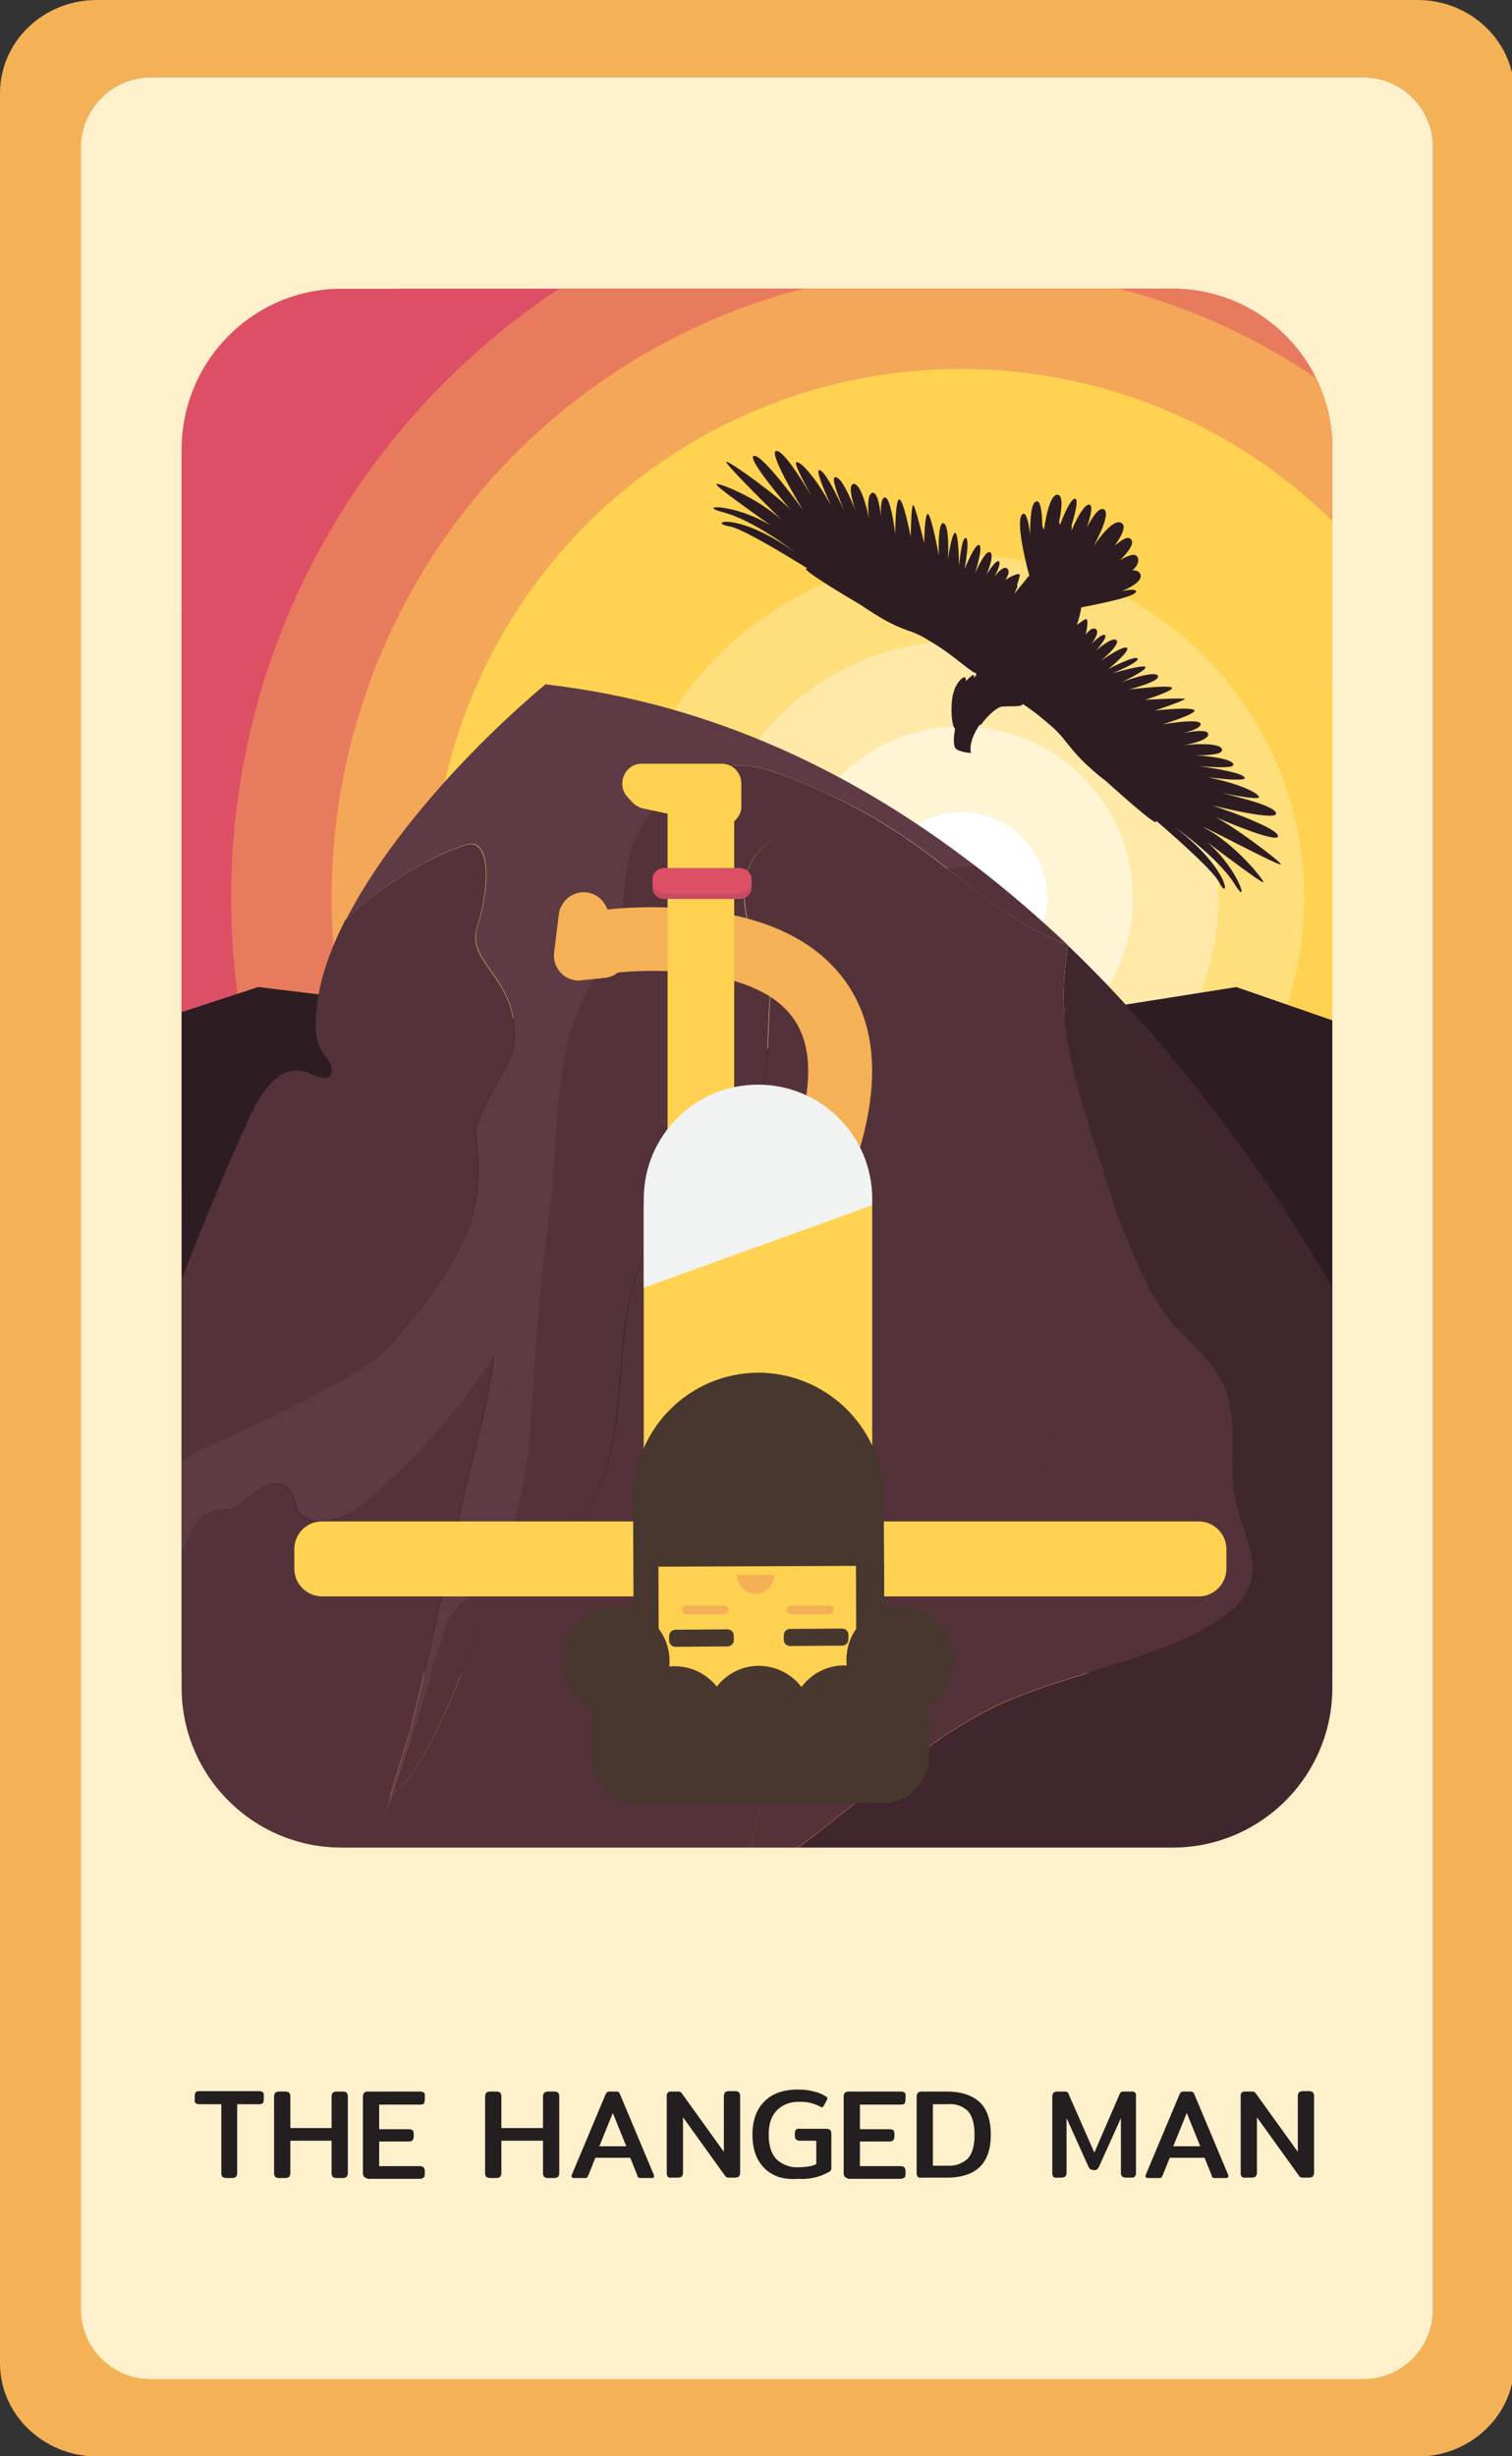 <?xml version="1.0" encoding="utf-8"?>
<!-- Generator: Adobe Illustrator 25.2.3, SVG Export Plug-In . SVG Version: 6.00 Build 0)  -->
<svg version="1.1" id="Layer_1" xmlns="http://www.w3.org/2000/svg" xmlns:xlink="http://www.w3.org/1999/xlink" x="0px" y="0px"
	 viewBox="0 0 381.2 619.1" style="enable-background:new 0 0 381.2 619.1;" xml:space="preserve">
<rect x="0" y="0" width="381.2" height="619.1" fill="#333333" stroke="none"/>
<style type="text/css">
	.st0{fill:#F4B155;}
	.st1{fill:#FFF0CC;}
	.st2{fill:#231F20;}
	.st3{clip-path:url(#SVGID_2_);}
	.st4{fill:#EE915B;}
	.st5{clip-path:url(#SVGID_4_);}
	.st6{fill:#DD4F65;}
	.st7{fill:#E87B5E;}
	.st8{fill:#F4A758;}
	.st9{fill:#FFD351;}
	.st10{fill:#FFDE7C;}
	.st11{fill:#FFE9A8;}
	.st12{fill:#FFF4D3;}
	.st13{fill:#FFFFFF;}
	.st14{fill:#2D1D22;}
	.st15{fill:#54323A;}
	.st16{fill:#5E3B44;}
	.st17{fill:#3F272D;}
	.st18{fill:#A5A0A4;}
	.st19{fill:#F5B155;}
	.st20{fill:#FFD150;}
	.st21{fill:#F1F2F2;}
	.st22{fill:#47372E;}
	.st23{fill:#F4B055;}
	.st24{fill:#C64B63;}
	.st25{fill:none;}
</style>
<g id="Layer_2_1_">
	<g id="Layer_1-2">
		<path class="st0" d="M381.8,23.5v572.2c0,12.9-10.9,23.5-24.4,23.5h-333C10.9,619.1,0,608.6,0,595.7V23.5C0,10.5,10.9,0,24.4,0
			h333C370.8,0,381.8,10.5,381.8,23.5z M361.3,582.1v-545c0-9.7-7.9-17.6-17.6-17.6H38c-9.7,0-17.5,7.9-17.5,17.6v545
			c0,9.7,7.9,17.5,17.5,17.5h305.7C353.4,599.6,361.3,591.8,361.3,582.1z"/>
		<path class="st1" d="M38,19.5h305.7c9.7,0,17.6,7.9,17.6,17.6v545c0,9.7-7.9,17.6-17.6,17.6H38c-9.7,0-17.6-7.9-17.6-17.6v-545
			C20.5,27.4,28.3,19.5,38,19.5z"/>
		<path class="st2" d="M56.1,548.7c-0.2-0.2-0.3-0.5-0.3-0.9v-17.4h-5.6c-0.3,0-0.6-0.1-0.9-0.3c-0.2-0.2-0.3-0.6-0.2-0.9v-0.9
			c0-0.3,0.1-0.6,0.2-0.9c0.2-0.2,0.6-0.3,0.9-0.3h15.2c0.3,0,0.6,0.1,0.9,0.3c0.2,0.3,0.3,0.6,0.2,0.9v0.9c0,0.3-0.1,0.6-0.2,0.9
			c-0.3,0.2-0.6,0.3-0.9,0.3h-5.6v17.4c0,0.3-0.1,0.6-0.3,0.9c-0.3,0.2-0.6,0.3-0.9,0.3H57C56.7,549,56.4,548.9,56.1,548.7z"/>
		<path class="st2" d="M69.4,548.7c-0.2-0.2-0.3-0.5-0.3-0.9v-19.4c0-0.3,0.1-0.6,0.3-0.9c0.3-0.2,0.6-0.3,0.9-0.3H72
			c0.3,0,0.7,0.1,0.9,0.3c0.2,0.2,0.3,0.6,0.3,0.9v8h10.4v-8c0-0.3,0.1-0.6,0.3-0.9c0.3-0.2,0.6-0.3,0.9-0.3h1.7
			c0.3,0,0.7,0.1,0.9,0.3c0.2,0.2,0.3,0.6,0.3,0.9v19.4c0,0.3-0.1,0.6-0.3,0.9c-0.3,0.2-0.6,0.3-0.9,0.3h-1.7
			c-0.3,0-0.7-0.1-0.9-0.3c-0.2-0.2-0.3-0.5-0.3-0.9v-8.2H73.2v8.2c0,0.3-0.1,0.6-0.3,0.9c-0.3,0.2-0.6,0.3-0.9,0.3h-1.7
			C70,549,69.6,548.9,69.4,548.7z"/>
		<path class="st2" d="M91.8,548.7c-0.2-0.2-0.3-0.5-0.3-0.9v-19.4c0-0.3,0.1-0.6,0.3-0.9c0.3-0.2,0.6-0.3,0.9-0.3H106
			c0.3,0,0.6,0.1,0.9,0.3c0.2,0.2,0.3,0.6,0.2,0.9v0.9c0,0.3-0.1,0.6-0.2,0.9c-0.2,0.2-0.6,0.3-0.9,0.3H95.6v6.2h7.5
			c0.3,0,0.6,0.1,0.9,0.2c0.2,0.2,0.3,0.6,0.3,0.9v0.8c0,0.3-0.1,0.6-0.3,0.9c-0.2,0.2-0.6,0.3-0.9,0.3h-7.5v6.2h10.3
			c0.3,0,0.6,0.1,0.9,0.3c0.2,0.3,0.3,0.6,0.3,0.9v0.9c0,0.3-0.1,0.6-0.3,0.8c-0.3,0.2-0.6,0.3-0.9,0.3H92.7
			C92.4,549,92,548.9,91.8,548.7z"/>
		<path class="st2" d="M122.6,548.7c-0.2-0.2-0.3-0.5-0.3-0.9v-19.4c0-0.3,0.1-0.6,0.3-0.9c0.3-0.2,0.6-0.3,0.9-0.3h1.7
			c0.3,0,0.7,0.1,0.9,0.3c0.2,0.2,0.3,0.6,0.3,0.9v8h10.5v-8c0-0.3,0.1-0.6,0.3-0.9c0.3-0.2,0.6-0.3,0.9-0.3h1.7
			c0.3,0,0.7,0.1,0.9,0.3c0.2,0.2,0.3,0.6,0.3,0.9v19.4c0,0.3-0.1,0.6-0.3,0.9c-0.3,0.2-0.6,0.3-0.9,0.3h-1.7
			c-0.3,0-0.7-0.1-0.9-0.3c-0.2-0.2-0.3-0.5-0.3-0.9v-8.2h-10.5v8.2c0,0.3-0.1,0.6-0.3,0.9c-0.3,0.2-0.6,0.3-0.9,0.3h-1.7
			C123.2,549,122.9,548.9,122.6,548.7z"/>
		<path class="st2" d="M144.1,548.5c0-0.1,0-0.3,0.1-0.4l8.4-20c0.1-0.2,0.2-0.5,0.4-0.7c0.2-0.1,0.4-0.2,0.6-0.2h1.8
			c0.2,0,0.5,0,0.6,0.2c0.2,0.2,0.3,0.4,0.4,0.7l8.4,20c0.1,0.1,0.1,0.3,0.1,0.4c0,0.3-0.2,0.5-0.5,0.5h-2.8c-0.2,0-0.4,0-0.6-0.1
			c-0.2-0.1-0.3-0.3-0.3-0.5l-1.8-4.5h-8.8l-1.8,4.5c-0.1,0.2-0.2,0.3-0.3,0.5c-0.2,0.1-0.4,0.1-0.6,0.1h-2.8
			C144.3,549,144.1,548.8,144.1,548.5z M157.9,541l-3.4-8.4l-3.4,8.4H157.9z"/>
		<path class="st2" d="M168.4,548.7c-0.2-0.2-0.3-0.5-0.3-0.9v-19.4c-0.1-0.5,0.2-1.1,0.8-1.2c0.1,0,0.3,0,0.4,0h1.5
			c0.2,0,0.5,0,0.7,0.1c0.2,0.1,0.4,0.3,0.5,0.5l10.5,14.6v-14.1c0-0.3,0.1-0.6,0.3-0.9c0.3-0.2,0.6-0.3,0.9-0.3h1.7
			c0.3,0,0.7,0.1,0.9,0.3c0.2,0.2,0.3,0.6,0.3,0.9v19.4c0,0.3-0.1,0.6-0.3,0.9c-0.3,0.2-0.6,0.3-0.9,0.3h-1.5c-0.2,0-0.5,0-0.7-0.1
			c-0.2-0.1-0.4-0.3-0.5-0.5l-10.5-14.6v14c0,0.3-0.1,0.6-0.3,0.9c-0.3,0.2-0.6,0.3-0.9,0.3h-1.7C169,549,168.6,548.9,168.4,548.7z"
			/>
		<path class="st2" d="M192.7,546.5c-2-2-3-4.8-3-8.4s1-6.4,3-8.4s4.8-3,8.4-3c1.4,0,2.7,0.1,4.1,0.5c1.1,0.2,2.2,0.7,3.1,1.3
			c0.2,0.1,0.3,0.2,0.3,0.4c0,0.1-0.1,0.3-0.1,0.4l-0.9,1.6c-0.1,0.2-0.3,0.3-0.4,0.3c-0.1,0-0.3-0.1-0.4-0.2
			c-1.6-0.8-3.4-1.3-5.2-1.2c-2.1-0.1-4.2,0.6-5.7,2.1c-1.4,1.4-2.1,3.4-2.1,6.2c0,2.8,0.7,4.9,2,6.2c1.5,1.4,3.5,2.1,5.5,2
			c0.8,0,1.7-0.1,2.5-0.2c0.7-0.1,1.4-0.3,2-0.6v-5.9h-4.2c-0.3,0-0.6-0.1-0.9-0.3c-0.2-0.2-0.3-0.6-0.3-0.9v-0.8
			c0-0.3,0.1-0.6,0.3-0.8c0.3-0.2,0.6-0.3,0.9-0.2h6.7c0.4,0,0.7,0.1,1,0.3c0.2,0.3,0.3,0.6,0.3,1v8.4c0,0.2,0,0.5-0.1,0.7
			c-0.1,0.2-0.2,0.3-0.4,0.4c-2.4,1.4-5.2,2-8,1.8C197.5,549.5,194.7,548.5,192.7,546.5z"/>
		<path class="st2" d="M213,548.7c-0.2-0.2-0.3-0.5-0.3-0.9v-19.4c0-0.3,0.1-0.6,0.3-0.9c0.3-0.2,0.6-0.3,0.9-0.3h13.3
			c0.3,0,0.6,0.1,0.9,0.3c0.2,0.2,0.3,0.6,0.2,0.9v0.9c0,0.3-0.1,0.6-0.2,0.9c-0.2,0.2-0.6,0.3-0.9,0.3h-10.4v6.2h7.5
			c0.3,0,0.6,0.1,0.9,0.2c0.2,0.2,0.3,0.6,0.3,0.9v0.8c0,0.3-0.1,0.6-0.3,0.9c-0.2,0.2-0.6,0.3-0.9,0.3h-7.5v6.2h10.3
			c0.3,0,0.6,0.1,0.9,0.3c0.2,0.3,0.3,0.6,0.3,0.9v0.9c0,0.3-0.1,0.6-0.3,0.8c-0.3,0.2-0.6,0.3-0.9,0.3h-13.2
			C213.6,549,213.2,548.9,213,548.7z"/>
		<path class="st2" d="M231.4,548.7c-0.2-0.2-0.3-0.5-0.3-0.9v-19.4c0-0.3,0.1-0.6,0.3-0.9c0.3-0.2,0.6-0.3,0.9-0.3h6.4
			c3.6,0,6.3,0.9,8.2,2.6c1.9,1.7,2.9,4.5,2.9,8.3c0,7.2-3.7,10.8-11.1,10.8h-6.4C231.9,549,231.6,548.9,231.4,548.7z M238.9,545.9
			c1.9,0.1,3.7-0.5,5.1-1.8c1.1-1.2,1.7-3.2,1.7-6c0-2.8-0.6-4.8-1.7-6c-1.4-1.3-3.2-1.9-5.1-1.7h-3.7v15.5L238.9,545.9z"/>
		<path class="st2" d="M265.6,548.7c-0.2-0.2-0.3-0.5-0.3-0.9v-19.4c0-0.3,0.1-0.6,0.3-0.9c0.3-0.2,0.6-0.3,0.9-0.3h1.7
			c0.3,0,0.5,0,0.8,0.1c0.2,0.1,0.4,0.3,0.4,0.5l6.5,14.8l6.4-14.8c0.1-0.2,0.2-0.4,0.4-0.5c0.2-0.1,0.5-0.1,0.8-0.1h1.7
			c0.5-0.1,1.1,0.2,1.2,0.7c0,0.1,0,0.3,0,0.4v19.4c0.1,0.5-0.3,1.1-0.8,1.2c-0.1,0-0.2,0-0.4,0h-1.4c-0.3,0-0.7-0.1-0.9-0.3
			c-0.2-0.2-0.3-0.5-0.3-0.9v-13.8l-5.5,12.2c-0.1,0.3-0.3,0.5-0.5,0.7c-0.2,0.2-0.5,0.2-0.8,0.2c-0.3,0-0.6-0.1-0.9-0.2
			c-0.2-0.2-0.4-0.5-0.5-0.7l-5.5-12.2v13.8c0,0.3-0.1,0.6-0.3,0.9c-0.3,0.2-0.6,0.3-0.9,0.3h-1.4
			C266.2,549,265.8,548.9,265.6,548.7z"/>
		<path class="st2" d="M288.8,548.5c0-0.1,0-0.3,0.1-0.4l8.4-20c0.1-0.2,0.2-0.5,0.4-0.7c0.2-0.1,0.4-0.2,0.6-0.2h1.8
			c0.2,0,0.5,0,0.7,0.2c0.2,0.2,0.3,0.4,0.4,0.7l8.4,20c0.1,0.1,0.1,0.3,0.1,0.4c0,0.3-0.2,0.5-0.5,0.5h-2.8c-0.2,0-0.4,0-0.6-0.1
			c-0.2-0.1-0.3-0.3-0.3-0.5l-1.8-4.5h-8.8l-1.8,4.5c-0.1,0.2-0.2,0.3-0.3,0.5c-0.2,0.1-0.4,0.1-0.6,0.1h-2.8
			C289,549,288.8,548.8,288.8,548.5z M302.6,541l-3.4-8.4l-3.4,8.4H302.6z"/>
		<path class="st2" d="M313.1,548.7c-0.2-0.2-0.3-0.5-0.3-0.9v-19.4c-0.1-0.5,0.2-1.1,0.8-1.2c0.1,0,0.3,0,0.4,0h1.5
			c0.2,0,0.5,0,0.7,0.1c0.2,0.1,0.4,0.3,0.5,0.5l10.5,14.6v-14.1c0-0.3,0.1-0.6,0.3-0.9c0.3-0.2,0.6-0.3,0.9-0.3h1.7
			c0.3,0,0.7,0.1,0.9,0.3c0.2,0.2,0.3,0.6,0.3,0.9v19.4c0,0.3-0.1,0.6-0.3,0.9c-0.3,0.2-0.6,0.3-0.9,0.3h-1.5c-0.2,0-0.5,0-0.7-0.1
			c-0.2-0.1-0.4-0.3-0.5-0.5l-10.5-14.6v14c0,0.3-0.1,0.6-0.3,0.9c-0.3,0.2-0.6,0.3-0.9,0.3H314C313.7,549,313.4,548.9,313.1,548.7z
			"/>
		<g>
			<defs>
				<path id="SVGID_1_" d="M86.1,72.8h209.5c22.2,0,40.3,18,40.3,40.3v312.3c0,22.2-18,40.3-40.3,40.3H86.1
					c-22.2,0-40.3-18-40.3-40.3V113.1C45.9,90.9,63.9,72.8,86.1,72.8z"/>
			</defs>
			<clipPath id="SVGID_2_">
				<use xlink:href="#SVGID_1_"  style="overflow:visible;"/>
			</clipPath>
			<g class="st3">
				<rect x="25.3" y="15.6" class="st4" width="336" height="468.7"/>
				<g>
					<defs>
						<rect id="SVGID_3_" x="-73.7" y="43.5" width="503.7" height="346.5"/>
					</defs>
					<clipPath id="SVGID_4_">
						<use xlink:href="#SVGID_3_"  style="overflow:visible;"/>
					</clipPath>
					<g class="st5">
						<rect x="-73.7" y="43.5" class="st6" width="503.7" height="346.5"/>
						<path class="st6" d="M431.7,230.2v81.2h1.9c-16.5,37.1-43.4,68.6-77.5,90.7v-10.3h-234v6c-11-7.7-21.2-16.5-30.5-26.1
							c-80.2-83.3-77.7-215.9,5.6-296.1c19.4-18.6,42.2-33.4,67.1-43.4v9.7h162.9v-6.7c49.8,22.2,89,62.8,109.3,113.4h-4.8V230.2z"
							/>
						<path class="st7" d="M426.2,229.7c-1.4,73.9-46.8,139.9-115.4,167.5v-5.4H167.6v2.9C100,364.5,57,297,58.3,223.1
							C60.1,121.5,144,40.6,245.6,42.4S428,128.1,426.2,229.7z"/>
						<circle class="st8" cx="242.3" cy="226.4" r="158.7"/>
						<circle class="st9" cx="242.3" cy="226.4" r="133.4"/>
						<circle class="st9" cx="242.3" cy="226.4" r="108.1"/>
						<circle class="st10" cx="242.3" cy="226.4" r="86.5"/>
						<circle class="st11" cx="242.3" cy="226.4" r="64.9"/>
						<circle class="st12" cx="242.3" cy="226.4" r="43.3"/>
						
							<ellipse transform="matrix(0.169 -0.986 0.986 0.169 -21.763 426.963)" class="st13" cx="242.3" cy="226.4" rx="21.6" ry="21.6"/>
					</g>
				</g>
				<polygon class="st14" points="33,259.3 65.1,248.8 205.1,265.7 311.7,248.8 381.8,273.1 377.5,421.7 31.5,421.7 				"/>
				<path class="st15" d="M92,472.8l2.1-6.2c1.6-4.8,3.2-9.5,4.7-14.3c-0.2,0.1-0.3,0.3-0.5,0.4c1.7-5.5,3.3-11,5.1-16.4
					c4.8-19.3,9.1-38.7,13.1-57.6c2.3-10.8,7-25.8,7.9-36.8c-9.1,14.1-20.3,26.8-33.2,37.6c-6.4,5.4-15.5,5.2-16.6,0.3
					c-1.9-8.7-7.8-6.2-13.7-1.1c-2.5,2.8-7.1,1.1-10.5,4c-1.9,2.2-4.2,7.6-5.8,11.3c-5,11.5-8,11.4-14.2,17.5c0-6.5,7.1-18.2,9-29.7
					c2.1-12.8,9.4-15.6,14.4-17.8c11.9-5.1,38-17.5,43.5-23.8c4.4-5,16.1-17.8,21-31.2c3.8-10.4,1.6-22.4,1.5-23.5
					c0.2-5.5,9.1-16.6,9.7-22.1c1.8-16.5-12.1-20.4-9.3-29.5c4.2-13.6,2.3-22.4-2.4-21c-9,2.6-21.5,10.2-30.8,19.1
					c-3.7,7.3-6.2,14.3-7,20.8c-0.6,5.3-1,10,2.1,13.5c1.7,1.9,3.7,7.7-4,4.3c-6.8-3-11.7,3.4-15.2,11
					c-13.9,30.5-25.5,61.9-34.7,94.1c-6.2,21.9-19.8,52.6-7.1,74.5c5.8,10.1,22.6,16.5,31.8,26.1c9.9,10.3,16.8,22.8,28.8,27.7
					c2.5-7.8,5-15.7,7.7-23.5C90.3,477.9,91.2,475.4,92,472.8z"/>
				<path class="st15" d="M94.1,466.6l4.8-14.3l0,0C97.2,457.1,95.7,461.9,94.1,466.6z"/>
				<path class="st15" d="M92,472.8c-0.8,2.5-1.7,5.1-2.5,7.6L92,472.8z"/>
				<path class="st15" d="M194.5,194.4c-17-6-31.4,7.8-35.3,19.1c-3.4,10-0.9,21.7-7.6,30.5c-13.2,17.6-10.2,38.9-13.2,61.7
					c-3.5,26-4.4,52.6-5.1,58.3c-1.3,11-3.8,21.9-7.3,32.4c1.7-1.1,3.5-2.1,5.3-2.9c40.1-18.1,12.2-61.3,39.7-90.3
					c6.6-7,15.5-12.9,19.2-21.6c3.9-9.1,3.1-20.4,3.9-30.1c0.5-5.6-13.9-27.4-1.4-38.3c15-13.1,26.1,9.1,44.2,6.1
					c0.6-0.1,1.3-0.2,1.9-0.3c-6.4-5.2-13.3-9.9-20.5-14C210.6,200.8,202.7,197.2,194.5,194.4z"/>
				<path class="st15" d="M125.2,361c0.3-1.2,0.5-2.4,0.7-3.6C125.7,358.5,125.4,359.7,125.2,361z"/>
				<path class="st15" d="M127.6,349.1c0.3-1.6,0.6-3.3,0.9-5C128.1,345.8,127.9,347.5,127.6,349.1z"/>
				<path class="st15" d="M119.5,384.5c0.2-0.5,0.3-1.1,0.4-1.6C119.8,383.4,119.7,383.9,119.5,384.5z"/>
				<path class="st15" d="M129.6,337.2c0.4-2.2,0.6-4.5,0.9-6.7C130.2,332.8,130,335,129.6,337.2z"/>
				<path class="st15" d="M116.4,396.1c0.1-0.2,0.1-0.5,0.2-0.7C116.5,395.7,116.4,395.9,116.4,396.1z"/>
				<path class="st15" d="M122.5,372.7c0.2-0.8,0.4-1.7,0.6-2.5C122.9,371.1,122.7,371.9,122.5,372.7z"/>
				<path class="st15" d="M131.3,325.3c0.5-4,0.9-8,1.2-12C132.2,317.3,131.8,321.3,131.3,325.3z"/>
				<path class="st15" d="M113,407.8L113,407.8L113,407.8z"/>
				<path class="st16" d="M117.9,212.8c4.7-1.4,6.6,7.5,2.4,21c-2.8,9.1,11,13,9.3,29.5c-0.6,5.5-9.4,16.6-9.7,22.1
					c0.1,1.1,2.3,13.1-1.5,23.5c-4.9,13.4-16.5,26.2-21,31.2c-5.5,6.3-31.7,18.6-43.5,23.8c-5,2.2-12.3,4.9-14.4,17.8
					c-1.9,11.4-9,23.2-9,29.7c6.2-6.1,9.2-6,14.2-17.5c1.6-3.7,3.9-9.1,5.8-11.3c3.4-2.9,8-1.1,10.5-4c5.9-5.1,11.8-7.6,13.7,1.1
					c1.1,4.9,10.2,5.1,16.6-0.3c12.9-10.8,24.1-23.5,33.2-37.6c-0.9,11.1-5.6,26.1-7.9,36.8c-4,18.9-8.3,38.4-13.1,57.6
					c-1.8,5.4-3.4,10.9-5.1,16.4c0.2-0.1,0.4-0.3,0.5-0.4c4.9-14.8,9.7-29.6,14.2-44.5l0,0c1.2-3.9,2.3-7.7,3.4-11.6
					c0.1-0.2,0.1-0.5,0.2-0.7c1-3.7,2-7.3,3-11c0.2-0.5,0.3-1.1,0.4-1.6c0.9-3.4,1.7-6.8,2.5-10.1c0.2-0.8,0.4-1.7,0.6-2.5
					c0.7-3.1,1.4-6.2,2.1-9.3c0.3-1.2,0.5-2.4,0.7-3.6c0.6-2.7,1.1-5.5,1.7-8.2c0.3-1.6,0.6-3.3,0.9-5c0.4-2.3,0.8-4.6,1.2-6.9
					s0.6-4.5,0.9-6.7c0.2-1.7,0.5-3.5,0.7-5.2c0.5-4,0.9-8,1.2-12c2.9-33.3,3.5-66.8,5.3-100.1c0.2-3.9,0.5-20,0.6-40.6l-1-0.1
					c-19.8,16.7-39.9,39-50.3,59.4C96.4,223,108.9,215.4,117.9,212.8z"/>
				<path class="st15" d="M113,407.8L113,407.8c-4.4,14.9-9.2,29.7-14.1,44.5c9-7,15.7-26.4,23-44.5c1.6-4,3-7.8,4.2-11.5
					C121.3,399.6,116.9,403.4,113,407.8z"/>
				<path class="st15" d="M245.7,218.1c-2.5,0.3-4.8,0.5-6.9,0.8c9.9,7.7,18.7,15,30.3,19.2C261.7,231.1,253.9,224.4,245.7,218.1z"
					/>
				<path class="st15" d="M98.8,452.3L98.8,452.3c4.9-14.8,9.7-29.6,14.1-44.5C108.6,422.7,103.7,437.5,98.8,452.3z"/>
				<path class="st16" d="M138.4,172.6c-0.1,20.7-0.4,36.7-0.6,40.6c-1.8,33.3-2.4,66.8-5.3,100.1c-0.3,4-0.8,8-1.2,12
					c-0.2,1.7-0.5,3.5-0.7,5.2c-0.3,2.2-0.6,4.5-0.9,6.7s-0.8,4.6-1.2,6.9c-0.3,1.6-0.6,3.3-0.9,5c-0.5,2.7-1.1,5.5-1.7,8.2
					c-0.2,1.2-0.5,2.4-0.7,3.6c-0.7,3.1-1.4,6.2-2.1,9.3c-0.2,0.8-0.4,1.6-0.6,2.5c-0.8,3.4-1.7,6.7-2.5,10.1
					c-0.1,0.5-0.3,1.1-0.4,1.6c-1,3.7-2,7.3-3,11c-0.1,0.2-0.1,0.5-0.2,0.7c-1.1,3.9-2.2,7.8-3.3,11.6l0,0c3.8-4.3,8.2-8.2,13-11.4
					c3.5-10.5,6-21.3,7.3-32.3c0.7-5.8,1.6-32.3,5.1-58.3c3-22.8,0-44.1,13.2-61.7c6.6-8.8,4.1-20.5,7.6-30.5
					c3.9-11.3,18.3-25.1,35.3-19.1c8.2,2.9,16.1,6.4,23.8,10.6c7.2,4.1,14.1,8.8,20.5,14c2.1-0.3,4.4-0.6,6.9-0.8
					C215.4,194.8,179.7,177.5,138.4,172.6z"/>
				<path class="st15" d="M113,407.8c1.2-3.9,2.3-7.7,3.4-11.6C115.3,400,114.2,403.9,113,407.8z"/>
				<path class="st15" d="M116.6,395.5c1-3.7,2-7.3,3-11C118.6,388.2,117.6,391.8,116.6,395.5z"/>
				<path class="st15" d="M130.6,330.6c0.2-1.7,0.5-3.5,0.7-5.2C131.1,327.1,130.8,328.8,130.6,330.6z"/>
				<path class="st15" d="M125.9,357.3c0.6-2.7,1.1-5.5,1.7-8.2C127.1,351.9,126.5,354.6,125.9,357.3z"/>
				<path class="st15" d="M123.1,370.2c0.7-3.1,1.4-6.2,2.1-9.3C124.5,364,123.8,367.1,123.1,370.2z"/>
				<path class="st15" d="M128.4,344.2c0.4-2.3,0.8-4.6,1.2-6.9C129.2,339.6,128.8,341.9,128.4,344.2z"/>
				<path class="st15" d="M120,382.8c0.9-3.4,1.7-6.8,2.5-10.1C121.7,376.1,120.8,379.5,120,382.8z"/>
				<path class="st17" d="M315.8,447.4c3-5.3,22.3-21.9,22.9-25.8c2.5-17.5,17.3-23.9,6.3-38.7c-22-29.7-16.2-43.3-29.2-54.9
					c-27.3-24.6-17.8-41.3-13.2-52.7c-7.2-9.1-14.9-18-23-26.6c-3.4-3.5-6.8-7-10.4-10.4c-0.3,2-0.5,4.4-0.8,7.2
					c-1.6,16.7,5,34.7,10.2,50.9c1,3.1,2.1,6.4,2.9,9.7c4.8,11.2,7.9,22.2,17.8,31.5c8.9,8.4,11.6,14,11.5,25.4
					c-0.1,6.1-0.3,12,1.3,17.9c1.2,4.6,3.4,9,3.7,13.8c0.4,6.6-3.7,11-9.7,14.6c-17.8,10.8-40.9,12.8-59.3,23
					c-17.2,9.5-30.9,22.8-46.4,34c-10.2,14.1-15.9,28.7-20.1,47.4c1.4-0.2,2.9-0.4,4.3-0.7c41.3-8,75.2-3.1,114.5-11
					c5.9-7.9,10.9-16.4,15-25.3C319.8,464.6,308.8,459.5,315.8,447.4z"/>
				<path class="st17" d="M334.1,480.5c21-1.8,35.5-9,40.1-16.7c15.3-25.4-3.6-64-14.5-90.6c-14.4-35.1-33.6-68.1-57.2-97.9
					c-4.6,11.4-14.1,28.1,13.2,52.7c12.9,11.6,7.2,25.3,29.2,54.9c11,14.9-3.8,21.3-6.3,38.7c-0.6,3.9-19.9,20.5-22.9,25.8
					c-7,12.1,4,17.1-1.8,29.2c-4.1,8.9-9.1,17.4-15,25.3c0.8-0.1,1.5-0.3,2.3-0.4C315.3,498.5,319.1,481.8,334.1,480.5z"/>
				<path class="st15" d="M192.7,452.7c6.4-20,29.3-47,46.1-56.4c21.2-11.9,25.4-27.3,26.7-43.1c1.3-15.2,10-27.2,18.8-40.5
					c-0.9-2.2-1.8-4.5-2.8-6.7c-0.8-3.3-1.9-6.6-2.9-9.7c-5.2-16.1-11.8-34.1-10.2-50.9c0.3-2.8,0.5-5.2,0.8-7.2
					c0,0-0.1-0.1-0.1-0.1c-11.6-4.2-20.4-11.6-30.3-19.2c-0.6,0.1-1.4,0.2-1.9,0.3c-18.1,3-29.2-19.2-44.1-6.1
					c-12.5,10.9,1.9,32.7,1.4,38.3c-0.8,9.7,0,21-3.9,30.1c-3.7,8.7-12.6,14.6-19.2,21.6c-27.4,29,0.4,72.2-39.7,90.3
					c-1.8,0.8-3.6,1.8-5.3,2.9c-1.2,3.7-2.6,7.5-4.2,11.5c-7.2,18.1-14,37.5-23,44.5L94,466.6l-2,6.2l-2.5,7.6
					c-2.6,7.9-5.2,15.7-7.7,23.5c4.3,1.7,9,2.4,13.6,2.1c31.6-2,55.9,11.5,84.8,7.6c2.2-10,5.3-19.7,9.5-29
					C187.6,479.8,186.8,471.1,192.7,452.7z"/>
				<path class="st18" d="M193.9,492.2c0-0.2,0-0.4,0-0.6C193.8,492.6,193.8,492.9,193.9,492.2z"/>
				<path class="st15" d="M246.8,432.2c18.4-10.2,41.5-12.2,59.3-23c6-3.7,10.1-8.1,9.7-14.6c-0.3-4.8-2.4-9.2-3.7-13.8
					c-1.6-6-1.4-11.8-1.3-17.9c0.1-11.4-2.6-17-11.5-25.4c-7.9-7.5-11.4-16-15-24.8c-8.7,13.2-17.5,25.2-18.8,40.5
					c-1.3,15.8-5.5,31.2-26.7,43.1c-16.8,9.4-39.7,36.4-46.1,56.4c-5.9,18.3-5.1,27.1-3,31.9c2.9-6.5,6.5-12.6,10.7-18.4
					C215.9,455,229.6,441.7,246.8,432.2z"/>
				<path class="st9" d="M81.2,383.5h221c3.8,0,7,3.1,7,7v4.9c0,3.8-3.1,7-7,7h-221c-3.8,0-7-3.1-7-7v-4.9
					C74.2,386.6,77.3,383.5,81.2,383.5z"/>
				<path class="st19" d="M205,306.6c-4.5,0-8.1-3.6-8.1-8.1c0-1.1,0.2-2.1,0.6-3.1c7.6-18.1,8.3-31.4,2-39.4
					c-10.1-13-37.8-11.9-47.5-10.4c-4.4,0.5-8.5-2.6-9-7c-0.5-4.2,2.3-8.1,6.5-8.9c7.8-1.1,15.8-1.3,23.6-0.7
					c18.1,1.4,31.2,7.1,39.1,17.1c10.2,13,10.2,31.7,0.2,55.6C211.2,304.7,208.3,306.6,205,306.6z"/>
				<path class="st20" d="M185.1,207v90.8c0,4.6-3.8,8.4-8.4,8.4c-4.6,0-8.4-3.8-8.4-8.4v-92.4c0-0.1,0-0.2,0-0.3l-6.1-1.3
					c-1-0.2-2-0.8-2.7-1.5l-1.3-1.4c-1.9-2-1.7-5.2,0.3-7.1c0.9-0.9,2.1-1.3,3.4-1.3h20c2.8,0,5,2.2,5,5v5.5
					C187,204.6,186.3,206,185.1,207z"/>
				<path class="st9" d="M162.3,388.2c0,15.9,12.9,28.8,28.8,28.8c0,0,0,0,0,0l0,0c15.9,0,28.8-12.9,28.8-28.8c0,0,0,0,0,0v-84.5
					h-57.6V388.2z"/>
				<path class="st21" d="M191.1,273.4L191.1,273.4c-15.9,0-28.8,12.9-28.8,28.8l0,0v22.4l57.6-20.8v-1.6
					C219.9,286.2,207,273.4,191.1,273.4L191.1,273.4z"/>
				<path class="st19" d="M146.5,247.1l5.9-0.6c3.5-0.3,6-3.4,5.7-6.8c-0.1-0.8-0.3-1.6-0.7-2.3l-4.7-9.1c-1.6-3.1-5.4-4.3-8.4-2.7
					c-1.8,0.9-3.1,2.7-3.4,4.8l-1.2,9.7c-0.4,3.4,2,6.6,5.4,7C145.6,247.2,146.1,247.2,146.5,247.1z"/>
				<path class="st22" d="M160.9,423.4l61.6-0.3c6.4,0,11.7,5.2,11.7,11.6l0,8.1c0,6.4-5.2,11.7-11.6,11.7l-61.6,0.3
					c-6.4,0-11.7-5.2-11.7-11.6l0-8.1C149.3,428.7,154.5,423.4,160.9,423.4z"/>
				
					<rect x="167.4" y="385.8" transform="matrix(1 -4.188778e-03 4.188778e-03 1 -1.659 0.805)" class="st20" width="47.9" height="21.1"/>
				<path class="st20" d="M219.7,427.3l-0.2-47.1c-0.1-15.6-12.8-28.2-28.4-28.2l0,0c-15.6,0.1-28.2,12.8-28.1,28.4l0.2,47.1
					L219.7,427.3z"/>
				<path class="st22" d="M159.8,423.4h6.3l-0.1-28.5l49.8-0.2l0.1,28.5h7.1l-0.1-28.5l-0.1-17.2v-1.3l0,0
					c-0.8-16.9-14.8-30.2-31.7-30.2l0,0c-17.1,0.1-31.1,13.9-31.4,31l-0.1,0.1L159.8,423.4z"/>
				<path class="st23" d="M190.5,401.7c2.6,0,4.7-2.1,4.7-4.7c0,0,0,0,0,0h-9.4C185.8,399.6,187.9,401.7,190.5,401.7
					C190.5,401.7,190.5,401.7,190.5,401.7z"/>
				<path class="st22" d="M183.4,415l-13.1,0.1c-0.9,0-1.6-0.7-1.6-1.6l0-1.1c0-0.9,0.7-1.6,1.6-1.6l13.1-0.1c0.9,0,1.6,0.7,1.6,1.6
					l0,1.1C185,414.3,184.3,415,183.4,415z"/>
				<path class="st22" d="M212.3,414.8l-13.1,0.1c-0.9,0-1.6-0.7-1.6-1.6l0-1.1c0-0.9,0.7-1.6,1.6-1.6l13.1-0.1
					c0.9,0,1.6,0.7,1.6,1.6l0,1.1C213.9,414.1,213.2,414.8,212.3,414.8z"/>
				<path class="st23" d="M182.6,406.9H173c-0.6,0-1.1-0.5-1.1-1.1l0,0c0-0.6,0.5-1.1,1.1-1.1h9.6c0.6,0,1.1,0.5,1.1,1.1l0,0
					C183.8,406.4,183.3,406.9,182.6,406.9C182.6,406.9,182.6,406.9,182.6,406.9z"/>
				<path class="st23" d="M209.1,406.9h-9.6c-0.6,0-1.1-0.5-1.1-1.1l0,0c0-0.6,0.5-1.1,1.1-1.1h9.6c0.6,0,1.1,0.5,1.1,1.1l0,0
					C210.2,406.4,209.7,406.9,209.1,406.9z"/>
				<path class="st22" d="M213.4,418.4c0-7.5,6-13.6,13.5-13.6c7.5,0,13.6,6,13.6,13.5c0,7.5-6,13.6-13.5,13.6
					C219.5,431.9,213.4,425.9,213.4,418.4C213.4,418.4,213.4,418.4,213.4,418.4z"/>
				<circle class="st22" cx="155.3" cy="418.7" r="13.5"/>
				<path class="st22" d="M156.7,433.5c0-7.4,6-13.5,13.4-13.5c7.4,0,13.5,6,13.5,13.4s-6,13.5-13.4,13.5c0,0,0,0,0,0
					C162.8,446.9,156.8,440.9,156.7,433.5z"/>
				<path class="st22" d="M177.9,433.4c0-7.4,6-13.5,13.4-13.5c7.4,0,13.5,6,13.5,13.4s-6,13.5-13.4,13.5c0,0,0,0,0,0
					C184,446.8,177.9,440.8,177.9,433.4z"/>
				<path class="st22" d="M199.4,433.3c0-7.4,6-13.5,13.4-13.5s13.5,6,13.5,13.4c0,7.4-6,13.5-13.4,13.5
					C205.4,446.7,199.4,440.7,199.4,433.3z"/>
				<path class="st24" d="M167.4,220.1h19.1c1.6,0,3,1.3,3,2.9v0.7c0,1.6-1.3,2.9-3,2.9h-19.1c-1.6,0-2.9-1.3-2.9-2.9V223
					C164.4,221.4,165.8,220.1,167.4,220.1z"/>
				<path class="st6" d="M167.4,218.8h19.1c1.6,0,3,1.3,3,2.9v0.7c0,1.6-1.3,2.9-3,2.9h-19.1c-1.6,0-2.9-1.3-2.9-2.9v-0.7
					C164.4,220.2,165.8,218.8,167.4,218.8z"/>
				<rect x="52.3" y="15.6" class="st25" width="282.1" height="468.7"/>
				<path class="st14" d="M322.9,217.8c-0.7-1.2-12.6-10-16.6-11.9c2.5,1.1,16.2,6.9,15.9,4.8c-0.3-2.3-16.6-7.7-16.6-7.7
					s17.9,4.5,16,1.7c-1-1.6-7.8-3.4-13.5-4.8c4.6,0.9,9.4,1.7,9.3,1c-0.2-1.1-5.1-3.4-13-5c4.8,0.6,9.9,1,9.4,0.1
					c-0.6-1.1-6.4-2.2-11.6-2.9c4.7,0.4,9.4,0.6,8.7-0.6s-5.6-1.9-9.5-2.1c3.2,0,6.8-0.2,6.7-1.4c-0.2-2.2-9.5-1.2-9.5-1.2
					s6.2-1,6-2.8c-0.1-1.2-3.8-0.7-6.3-0.2c2-0.5,4.4-1.3,4.4-2.3c-0.1-1.6-9.6,0.1-9.6,0.1s8.8-2.7,8-3.6s-9.9,0.1-9.9,0.1
					s7.4-2.5,7.5-2.9s-10,0.2-10,0.2s7.7-2.4,6.7-3.1s-10.8,0.5-10.8,0.5s8.3-2.1,7.3-3.5s-9,1.6-9,1.6s6-2.8,5.9-3.7
					s-8.3,1.5-8.3,1.5s6.9-2.8,6.3-3.7s-7.3,2.6-7.3,2.6s5.6-4.6,4.6-5.3s-6.6,3.3-6.6,3.3s5-4.1,4-5.2s-5.2,2.6-5.2,2.6
					s3-3.3,2.3-3.9s-3.4,2.2-3.4,2.2s2.2-2.9,1.1-3.7s-2.6,1.4-2.6,1.4s1.1-4.4-0.1-3.9c-0.7,0.4-1.4,0.9-2.1,1.4
					c0.5-1.5,0.9-2.9,1.1-4.4c5.3-1,14.4-2.9,13.8-4.1c-0.2-0.5-1.6-0.4-3.5,0c3-1.3,5.2-2.8,4.6-4.3c-0.3-0.7-1-1-2-0.9
					c1.1-1,1.7-2.1,1.4-3.1c-0.4-1.4-2.2-0.9-4.5,0.5c2.2-2.2,3.6-4.2,2.8-5.2s-2.3,0-4.2,1.6c2-2.8,3-5.1,1.7-5.8
					c-1.6-0.9-4.3,2-6.9,5.7c2.3-4.3,3.9-8.4,2.5-9.1c-1.1-0.6-2.7,1.5-4.3,4.6c1.1-3.2,1.6-5.7,0.6-5.8c-1.1-0.1-2.9,2.9-4.5,6.6
					c0.1-0.5,0.1-1,0.1-1.5c1.1-3.6,1.7-6.6,0.8-6.6s-2.5,3.2-3.8,6.7c0-0.3-0.1-0.6-0.2-0.8c0.8-3.7,1-7-0.5-6.9s-2.7,4.4-3.3,8.9
					c-0.1-0.3-0.2-0.6-0.4-0.9c-0.1-3.6-0.4-6.7-1.6-6.3s-1.5,4.2-1.5,8.3c-0.4-3.2-1-5.8-1.9-5.1c-1.8,1.3,0.6,11.5,1.7,15.5
					l-0.2,0.2l0,0l-0.5,0.6l0,0l0,0c-1.6,2-3.1,3.8-3.1,3.8c0.8-1.6,0.9-2.2,0.7-2.3c0.3-0.8,0.5-1.5,0.7-2.3
					c0.1-1.3-3.7,1.1-3.7,1.1s1.6-2,0.5-2.9s-3.2,2.1-3.2,2.1s1.9-3.4,1.1-3.9s-3.1,3.4-3.1,3.4s2.2-5.1,0.9-5.7s-3.8,5.4-3.8,5.4
					s2.1-6.5,1.1-7.2s-3.7,6-3.7,6s1.4-7.5,0.3-7.8s-1.7,7.1-1.7,7.1s-0.1-8.5-1-8.4s-1.8,6.7-1.8,6.7s0.5-8.6-1.1-9.1
					s-1.2,8.1-1.2,8.1s-1.8-9.7-2.7-10.4s-1,7.3-1,7.3s-2.3-9.8-2.8-9.6s-0.6,8-0.6,8s-1.7-8.9-2.8-9.4s-1.1,8.7-1.1,8.7
					s-1.1-9.6-2.7-9.2c-0.9,0.2-1,2.8-0.9,4.8c-0.3-2.6-0.9-6.2-2.1-6c-1.8,0.3-0.9,6.5-0.9,6.5s-1.8-9.2-4-8.7
					c-1.2,0.3-0.4,3.8,0.6,6.8c-1.4-3.6-3.4-8.1-4.9-8.5s0.3,4.1,2,8.4c-2.2-4.8-4.9-10-6.2-10.2c-1-0.2,0.9,4.5,2.9,8.9
					c-3.9-7.1-7.6-11.1-8.7-10.9c-0.7,0.1,1.5,4.4,3.8,8.6c-3-5.1-6.8-10.9-8.6-11.4c-3.2-0.9,6.4,14.8,6.4,14.8s-10.1-14-12.3-13.6
					c-2.1,0.3,7.6,11.7,9.4,13.8c-2.9-3.3-15-12.1-16.3-12.3c-1.2-0.2,10.5,11.3,14,14.8c-6.1-5.7-16.1-9.6-16.6-9.2
					s8.8,6.9,13.8,10.5c-9.1-5.6-19.2-5.3-12.2-3.4c7.9,2,18.1,10,18.1,10c-14.6-10.4-22.3-7.4-16.3-6.4c2.8,0.5,11.4,5.5,19.6,10.6
					c-0.1,0-0.2,0-0.3,0c-1.5,0.1,9.3,6.6,13.9,9.3c0.9,0.6,1.7,1.2,2.6,1.7c0.4,0.3,0.7,0.5,1.1,0.7c2.5,1.6,5.1,2.9,7.9,3.9
					c1.6,0.5,3.1,1.2,4.5,2c1.5,0.9,3,1.8,4.3,2.7c4.2,2.9,7.4,5.9,8.5,6.1c0,0.2,0,0.3,0,0.5c-0.2,0.2-0.4,0.5-0.6,0.6
					c0.4-1.5-1.1,0-2,0.9c0.3-2.6-2.6,0.5-3,2.6c-0.9,2.1-0.8,8.6,0.3,9.4l0,0c-0.3,1.6-0.7,4.6,0.4,5.2c1.1,0.6,2.3,0.8,3.6,0.9
					c0,0-0.9-2.5,2.1-7l0.1-0.1c0.1,0,0.2,0,0.3,0c0,0,2.5-3.5,4.9-4.5c1.6-0.4,5.4,0.2,5.6-0.7c0,0,0,0,0-0.1
					c1.2,0.8,2.6,1.8,4,2.9s2.5,2.1,3.9,3.3c1.2,1.1,2.3,2.4,3.3,3.7c1.8,2.3,3.8,4.5,6,6.4c0.3,0.3,0.6,0.6,1,0.9
					c0.8,0.7,1.6,1.4,2.5,2c4,3.6,13.4,12,13,10.5c0-0.1-0.1-0.2-0.1-0.3c7.3,6.3,14.6,13,15.9,15.5c2.7,5.4,3.3-2.8-11-13.7
					c0,0,10.7,7.4,15,14.3c3.8,6.2,1.2-3.6-6.9-10.6c4.9,3.7,14,10.5,14.1,10.1c0.2-0.6-7.3-9.9-15-13.8
					C303.4,208.1,323.6,219,322.9,217.8z"/>
			</g>
		</g>
	</g>
</g>
</svg>
